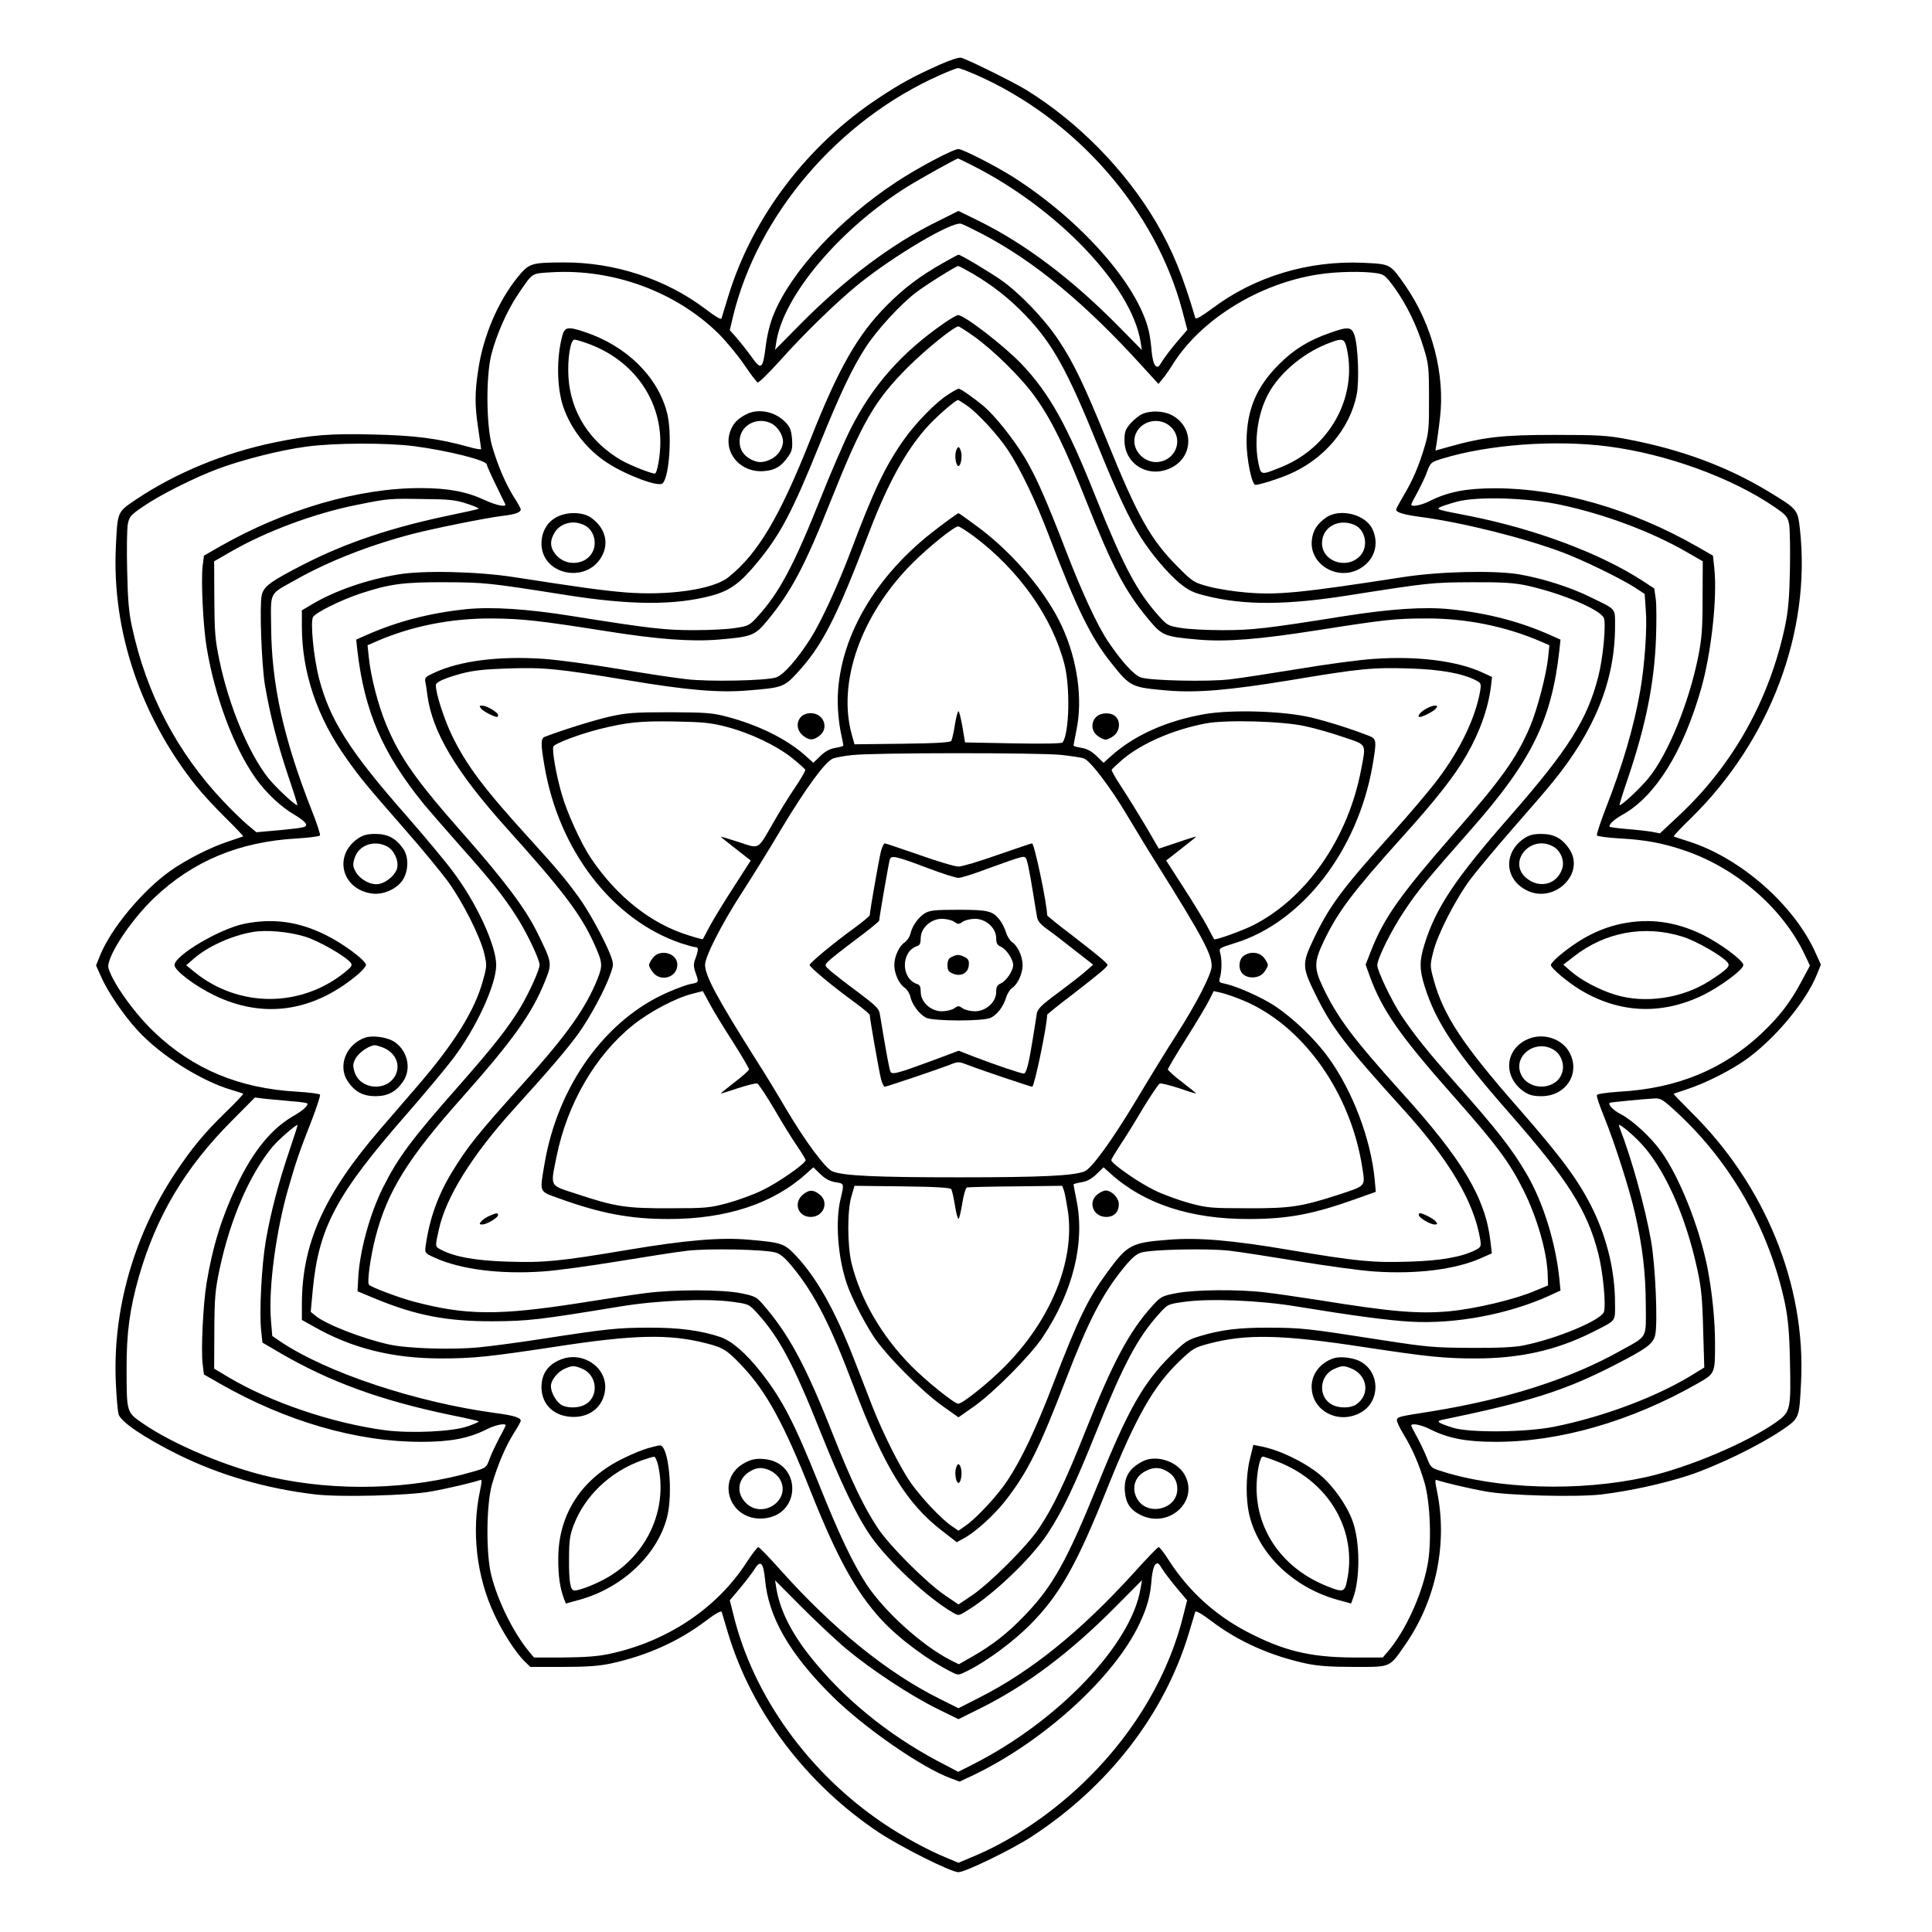 <?xml version="1.0" standalone="no"?>
<!DOCTYPE svg PUBLIC "-//W3C//DTD SVG 20010904//EN"
 "http://www.w3.org/TR/2001/REC-SVG-20010904/DTD/svg10.dtd">
<svg version="1.0" xmlns="http://www.w3.org/2000/svg"
 width="1024pt" height="1024pt" viewBox="0 0 1024 1024"
 preserveAspectRatio="xMidYMid meet">
<g transform="translate(0,1024) scale(0.1,-0.1)"
fill="#000000" stroke="none">
<path d="M4980 9897 c-140 -63 -203 -97 -321 -175 -380 -250 -671 -633 -799
-1052 -18 -58 -34 -111 -36 -118 -2 -8 -34 11 -86 51 -209 158 -482 248 -753
246 -171 -1 -181 -4 -242 -79 -104 -129 -182 -312 -208 -489 -19 -122 -19
-191 0 -315 8 -55 15 -102 15 -106 0 -4 -30 1 -68 12 -158 44 -283 60 -499 65
-230 6 -334 -2 -528 -42 -266 -55 -523 -161 -735 -303 -99 -67 -97 -62 -106
-252 -21 -443 131 -895 424 -1264 31 -39 101 -115 156 -169 54 -53 97 -99 95
-100 -2 -1 -38 -13 -79 -27 -95 -31 -223 -96 -309 -157 -147 -105 -313 -304
-371 -448 l-21 -52 26 -58 c35 -81 121 -207 195 -287 119 -130 333 -266 495
-314 33 -10 62 -19 64 -21 2 -2 -38 -45 -90 -95 -119 -116 -183 -194 -272
-328 -219 -331 -331 -728 -313 -1110 3 -74 10 -148 14 -165 11 -40 134 -124
317 -215 221 -109 466 -180 728 -211 133 -15 493 -6 612 16 86 15 228 49 258
60 12 5 12 -3 1 -57 -46 -216 -18 -455 76 -655 44 -95 116 -206 161 -249 l30
-29 172 0 c127 0 193 5 254 18 189 41 358 116 501 224 50 38 84 58 87 50 2 -6
18 -59 35 -117 126 -416 417 -799 799 -1053 120 -79 382 -210 421 -210 35 0
281 119 387 188 407 265 703 647 833 1075 17 58 33 111 35 117 3 8 37 -12 87
-50 143 -108 312 -183 501 -224 61 -13 127 -18 254 -18 199 0 185 -6 274 122
161 234 223 535 165 811 -11 54 -11 62 1 57 30 -11 172 -45 258 -60 119 -22
479 -31 612 -16 149 18 324 56 463 101 148 49 371 157 490 237 99 68 96 61
106 258 26 515 -191 1046 -585 1433 -51 51 -92 93 -90 95 2 1 36 12 74 25 100
33 239 104 320 164 150 111 308 302 364 441 l22 54 -26 58 c-114 258 -401 510
-680 597 -38 12 -72 23 -74 25 -2 2 38 45 90 95 421 412 639 990 579 1533 -12
106 -12 106 -172 203 -218 131 -459 220 -743 274 -106 20 -151 23 -385 23
-279 0 -375 -11 -564 -64 l-68 -19 6 37 c3 20 12 80 18 134 28 232 -41 497
-182 701 -82 118 -78 116 -221 123 -293 14 -580 -73 -804 -242 -51 -38 -87
-59 -89 -52 -66 225 -121 359 -209 510 -163 276 -412 530 -687 700 -72 44
-303 158 -345 171 -12 3 -57 -11 -115 -37z m192 -53 c531 -233 954 -717 1095
-1253 l26 -99 -54 -63 c-30 -35 -65 -81 -78 -102 -21 -34 -25 -37 -38 -24 -8
8 -16 40 -19 73 -2 33 -9 82 -15 109 -57 245 -359 588 -721 818 -90 57 -266
147 -288 147 -28 0 -215 -99 -330 -175 -300 -198 -554 -471 -648 -698 -20 -47
-35 -107 -43 -168 -16 -128 -24 -134 -78 -57 -24 33 -60 78 -79 100 l-34 38
17 72 c131 541 559 1041 1095 1279 47 21 90 38 97 38 7 1 49 -15 95 -35z m-20
-480 c451 -227 844 -638 893 -934 l7 -45 -138 140 c-238 239 -478 420 -716
539 l-118 58 -112 -56 c-239 -117 -484 -301 -722 -540 l-138 -140 7 44 c40
247 339 599 695 821 71 44 258 148 268 149 1 0 35 -16 74 -36z m58 -366 c277
-146 544 -368 848 -703 l82 -90 22 27 c13 15 36 48 52 74 149 240 459 432 776
480 99 15 235 17 307 6 39 -6 48 -14 94 -77 63 -87 120 -203 155 -320 26 -83
28 -104 28 -265 1 -153 -2 -185 -22 -253 -30 -103 -65 -185 -113 -264 -21 -36
-39 -69 -39 -74 0 -15 40 -27 130 -39 220 -29 544 -110 750 -187 109 -41 301
-134 382 -185 l55 -36 6 -85 c8 -95 -6 -293 -29 -425 -33 -192 -95 -402 -186
-634 -27 -70 -47 -132 -44 -136 3 -5 58 -12 122 -16 137 -7 234 -26 352 -67
275 -97 516 -309 631 -556 l24 -51 -46 -86 c-58 -108 -114 -182 -208 -271
-204 -193 -450 -294 -754 -311 -71 -5 -119 -12 -121 -18 -3 -7 14 -56 36 -110
58 -142 137 -390 166 -518 40 -177 56 -312 57 -482 1 -184 12 -164 -132 -244
-267 -150 -600 -257 -1001 -322 -178 -28 -180 -29 -186 -44 -3 -7 13 -42 35
-78 48 -79 83 -160 112 -259 30 -106 38 -325 14 -440 -31 -158 -117 -343 -206
-449 l-30 -35 -157 0 c-228 1 -368 35 -562 136 -172 90 -311 217 -417 382 -23
37 -47 67 -52 67 -5 0 -65 -62 -134 -139 -279 -307 -544 -522 -821 -661 l-106
-54 -102 51 c-275 137 -563 370 -840 680 -60 68 -114 123 -119 123 -5 0 -35
-39 -66 -87 -158 -241 -420 -414 -723 -479 -61 -13 -129 -18 -243 -19 l-157 0
-25 30 c-83 100 -166 267 -201 405 -29 115 -27 376 4 484 30 103 72 201 116
271 20 30 36 60 36 65 0 16 -38 28 -130 40 -425 57 -900 215 -1146 381 l-41
28 -7 84 c-14 170 27 478 95 709 37 129 58 190 121 350 27 70 47 132 44 136
-3 5 -58 12 -122 16 -306 17 -550 119 -756 315 -105 100 -218 257 -243 339
-15 52 112 249 242 373 205 195 451 298 757 315 64 4 119 11 122 16 3 4 -17
66 -45 136 -149 379 -212 666 -214 971 -2 190 -13 168 132 249 173 98 392 183
617 242 126 32 389 85 479 96 63 7 95 18 95 34 0 5 -16 35 -36 65 -44 70 -86
168 -116 271 -31 108 -33 368 -4 484 26 103 83 233 139 316 83 122 70 114 182
121 325 19 657 -103 883 -325 42 -42 104 -117 137 -166 33 -49 65 -91 71 -93
6 -2 61 52 122 120 129 144 298 308 414 402 189 152 495 333 542 319 11 -3 64
-29 116 -56z m-3013 -1123 c180 -24 383 -75 383 -97 0 -5 21 -53 47 -106 26
-54 49 -100 51 -104 8 -18 -50 -6 -110 22 -94 44 -193 63 -338 63 -330 1 -723
-114 -1067 -311 l-82 -47 -7 -55 c-9 -75 2 -314 21 -430 43 -261 144 -532 260
-695 55 -78 138 -155 207 -194 31 -18 58 -40 60 -49 5 -16 -9 -19 -129 -31
l-134 -12 -48 40 c-27 23 -85 79 -129 126 -243 257 -406 568 -482 921 -17 76
-23 146 -26 299 -3 110 -1 220 3 245 8 41 14 49 78 93 91 63 274 155 400 202
131 49 333 100 470 118 149 20 425 21 572 2z m6325 -1 c311 -40 657 -166 883
-321 64 -44 70 -52 78 -93 4 -25 6 -133 4 -240 -3 -149 -9 -219 -26 -299 -83
-392 -278 -740 -568 -1009 l-95 -89 -41 8 c-23 4 -84 11 -134 15 -51 4 -93 10
-93 13 0 15 27 39 75 66 170 97 315 330 410 660 55 190 88 489 71 645 l-7 65
-82 47 c-349 200 -732 310 -1072 310 -154 0 -249 -19 -344 -66 -46 -24 -101
-35 -101 -20 0 3 15 33 34 67 18 34 42 83 51 110 17 45 20 48 79 66 245 75
596 101 878 65z m-6049 -303 c38 -12 67 -25 64 -27 -2 -3 -69 -18 -148 -34
-308 -64 -548 -144 -769 -256 -186 -95 -222 -121 -233 -169 -12 -57 -1 -362
17 -475 26 -153 64 -304 121 -475 30 -88 53 -161 51 -162 -7 -7 -113 92 -154
143 -104 131 -209 383 -259 624 -23 109 -26 151 -27 325 l-1 200 85 49 c188
109 445 205 671 250 168 34 172 34 354 31 134 -1 171 -5 228 -24z m5796 -6
c232 -49 482 -142 671 -251 l85 -49 -1 -195 c0 -163 -4 -214 -23 -310 -49
-244 -159 -514 -261 -641 -44 -55 -149 -153 -156 -146 -2 1 19 68 46 147 94
279 138 500 147 735 3 83 3 177 -1 209 l-8 57 -66 43 c-223 144 -565 272 -912
341 -176 34 -178 35 -157 47 9 5 49 18 89 29 107 29 372 21 547 -16z m-6721
-3162 c45 -3 82 -9 82 -13 0 -14 -28 -38 -75 -65 -115 -66 -213 -185 -299
-366 -80 -168 -129 -325 -161 -519 -19 -115 -30 -355 -21 -430 l7 -55 82 -47
c353 -202 729 -311 1072 -310 154 0 250 19 344 66 44 23 101 35 101 21 0 -2
-15 -33 -34 -67 -18 -35 -42 -84 -51 -110 -17 -47 -19 -48 -84 -67 -328 -97
-726 -108 -1074 -30 -226 50 -519 173 -682 286 -84 58 -84 57 -84 287 -1 189
17 321 65 489 93 323 246 579 492 826 l123 124 57 -7 c31 -3 94 -9 140 -13z
m7343 -62 c287 -266 489 -625 570 -1011 16 -80 23 -151 26 -300 6 -263 3 -273
-72 -327 -155 -110 -470 -243 -691 -292 -353 -78 -793 -65 -1095 35 -42 13
-48 20 -64 62 -10 26 -33 75 -51 109 -19 34 -34 64 -34 67 0 15 55 4 101 -20
94 -47 190 -66 344 -66 341 -1 721 109 1072 309 94 54 93 52 93 214 0 124 -16
277 -41 404 -44 216 -147 475 -244 611 -55 77 -153 167 -215 199 -39 20 -69
51 -58 60 4 3 192 21 238 23 32 2 46 -7 121 -77z m-7356 -196 c-58 -170 -100
-331 -126 -480 -23 -136 -35 -378 -25 -476 l7 -65 87 -51 c268 -157 540 -256
916 -334 76 -15 141 -30 143 -33 2 -2 -24 -14 -59 -26 -79 -28 -298 -38 -434
-21 -281 37 -609 148 -834 282 l-75 45 1 200 c1 176 4 214 28 328 57 267 160
504 283 651 32 37 124 117 130 112 1 -2 -18 -61 -42 -132z m7150 48 c130 -130
248 -388 311 -681 21 -94 27 -156 31 -319 l6 -201 -44 -27 c-193 -123 -483
-233 -752 -287 -150 -30 -450 -33 -537 -5 -76 24 -91 34 -59 41 464 96 649
154 909 287 176 90 213 116 223 164 14 65 1 367 -22 498 -32 181 -103 436
-167 601 -7 19 -5 18 24 -2 17 -13 52 -43 77 -69z m-4630 -2326 c18 -197 128
-390 351 -612 168 -168 478 -384 635 -441 l45 -17 70 33 c375 179 751 521 884
805 42 89 58 151 64 239 3 33 11 65 19 73 13 13 17 10 38 -24 13 -21 48 -66
77 -101 l54 -64 -18 -71 c-75 -313 -251 -617 -503 -868 -179 -178 -388 -322
-596 -412 l-95 -40 -67 28 c-97 40 -224 109 -325 177 -400 267 -698 681 -802
1115 l-18 71 54 64 c29 35 64 80 77 101 32 51 47 36 56 -56z m430 -366 c133
-111 341 -248 481 -317 l114 -56 117 58 c245 122 475 295 717 539 l139 140 -8
-45 c-49 -298 -440 -706 -893 -934 l-73 -37 -107 56 c-269 143 -505 336 -680
558 -99 125 -158 244 -177 357 l-7 44 138 -139 c77 -77 184 -178 239 -224z"/>
<path d="M4998 8846 c-122 -69 -207 -133 -298 -225 -154 -155 -255 -331 -405
-711 -164 -413 -279 -606 -435 -730 -80 -64 -315 -98 -544 -80 -120 10 -230
25 -591 81 -192 30 -483 37 -616 14 -164 -27 -335 -86 -457 -159 l-52 -31 0
-85 c0 -244 81 -484 239 -704 74 -104 99 -134 313 -379 86 -98 186 -220 223
-270 79 -110 168 -287 191 -378 15 -64 15 -70 -6 -145 -43 -160 -154 -337
-355 -569 -60 -70 -145 -168 -189 -219 -299 -347 -416 -608 -416 -930 l0 -82
63 -35 c201 -115 417 -169 675 -169 170 0 254 9 592 60 432 67 615 71 814 20
91 -23 112 -37 196 -127 123 -132 217 -304 355 -653 141 -355 240 -535 375
-683 92 -100 244 -214 377 -281 32 -16 35 -15 81 8 102 51 240 153 328 241
159 159 249 317 414 730 153 380 244 539 384 673 67 64 79 71 152 90 198 53
388 49 824 -18 338 -51 422 -60 592 -60 232 0 424 43 610 135 138 70 128 57
128 155 0 168 -40 338 -115 495 -74 153 -166 278 -400 545 -292 333 -394 487
-446 676 -20 74 -20 78 -3 147 23 95 118 280 199 389 36 47 135 166 219 262
85 97 182 209 215 250 224 274 331 541 331 826 0 98 9 87 -124 152 -109 55
-262 103 -385 124 -134 22 -425 15 -616 -15 -543 -84 -665 -96 -834 -81 -62 5
-149 19 -194 31 -79 21 -85 25 -163 103 -145 145 -214 268 -374 663 -124 304
-180 422 -262 544 -72 108 -202 244 -301 314 -65 45 -215 135 -227 135 -3 0
-40 -20 -82 -44z m157 -56 c108 -64 195 -132 281 -222 143 -150 220 -288 382
-688 102 -252 169 -394 230 -490 54 -85 139 -186 202 -239 49 -40 72 -52 142
-69 202 -51 428 -50 765 4 414 65 432 67 643 68 163 1 222 -3 290 -17 184 -40
393 -128 411 -173 12 -34 -4 -210 -30 -311 -58 -227 -159 -386 -463 -734 -295
-336 -397 -489 -458 -684 -27 -88 -27 -132 0 -220 61 -195 165 -351 459 -685
301 -344 404 -506 462 -733 26 -101 42 -277 30 -311 -18 -45 -251 -142 -426
-177 -47 -10 -138 -14 -280 -13 -194 1 -230 4 -475 42 -396 62 -422 64 -590
65 -163 1 -260 -11 -374 -46 -61 -18 -77 -29 -150 -101 -146 -145 -227 -287
-388 -686 -162 -401 -239 -538 -383 -688 -89 -94 -174 -161 -281 -222 l-72
-41 -44 22 c-151 77 -352 259 -447 404 -72 112 -144 262 -251 530 -132 329
-195 450 -310 596 -77 97 -152 162 -211 182 -102 35 -222 51 -379 50 -165 0
-221 -6 -565 -59 -121 -19 -272 -39 -335 -45 -141 -14 -380 -7 -478 15 -141
31 -336 107 -391 153 l-24 20 11 119 c32 330 126 505 502 934 89 102 198 232
242 290 123 163 228 391 228 495 0 104 -105 331 -229 495 -43 58 -152 188
-241 290 -306 347 -411 512 -469 734 -28 108 -47 297 -32 325 13 24 144 89
251 125 155 51 229 61 450 60 211 -1 229 -3 642 -68 341 -54 575 -55 770 -3
98 27 151 65 246 181 118 144 181 262 324 616 115 284 177 413 250 525 58 88
181 222 262 284 52 40 213 141 225 141 4 0 37 -18 76 -40z"/>
<path d="M5005 8528 c-226 -156 -381 -332 -497 -562 -33 -66 -105 -232 -159
-368 -140 -351 -218 -499 -332 -624 -43 -48 -50 -52 -116 -62 -38 -7 -139 -12
-223 -12 -154 0 -234 9 -641 74 -243 39 -432 51 -568 37 -192 -20 -364 -65
-527 -137 l-54 -24 6 -57 c38 -325 133 -545 354 -817 31 -37 115 -134 187
-215 169 -190 230 -266 300 -375 54 -82 125 -231 125 -260 0 -25 -53 -142 -97
-218 -67 -112 -144 -210 -325 -416 -253 -286 -327 -385 -406 -542 -73 -145
-128 -348 -134 -495 l-3 -59 91 -38 c220 -91 384 -122 629 -121 185 1 244 8
670 78 196 33 467 44 598 25 87 -12 87 -12 134 -64 113 -125 190 -270 328
-616 111 -278 193 -450 268 -559 91 -132 302 -329 434 -406 32 -19 34 -19 65
0 139 80 351 280 441 417 79 120 141 250 257 538 145 360 220 501 333 626 47
52 47 52 134 64 131 19 402 8 598 -25 299 -49 480 -73 600 -80 236 -14 514 38
731 135 l65 30 -6 62 c-20 194 -86 405 -172 553 -78 134 -157 236 -383 490
-140 158 -210 245 -281 350 -51 76 -129 239 -129 269 0 36 76 188 144 289 73
110 124 171 355 433 318 361 425 577 466 947 l6 57 -54 24 c-164 73 -336 117
-530 137 -139 14 -317 2 -565 -37 -406 -65 -486 -74 -640 -74 -84 0 -185 5
-223 12 -66 10 -73 14 -116 62 -117 130 -189 267 -334 628 -154 386 -245 550
-393 707 -92 97 -305 261 -338 261 -7 0 -40 -19 -73 -42z m156 -70 c103 -73
256 -223 327 -324 85 -119 155 -261 267 -544 142 -358 208 -483 331 -631 74
-89 84 -93 264 -109 149 -13 323 1 635 50 355 56 412 62 575 62 210 1 420 -42
604 -121 l48 -21 -7 -68 c-10 -92 -57 -271 -95 -362 -72 -169 -151 -279 -413
-578 -274 -314 -359 -434 -426 -601 l-33 -84 22 -61 c65 -179 160 -315 435
-626 235 -265 305 -359 379 -507 72 -144 125 -326 129 -447 l2 -59 -70 -29
c-107 -46 -317 -95 -452 -108 -168 -15 -308 -3 -698 60 -99 15 -225 34 -280
40 -140 17 -372 15 -470 -4 -77 -15 -82 -18 -128 -68 -122 -136 -208 -296
-352 -658 -108 -272 -173 -408 -248 -520 -62 -94 -258 -289 -354 -355 l-73
-49 -72 49 c-97 66 -293 261 -355 355 -74 111 -141 251 -238 496 -146 371
-237 538 -377 697 -29 33 -42 39 -113 53 -104 20 -352 20 -505 0 -63 -8 -216
-31 -340 -51 -440 -69 -612 -67 -890 7 -81 22 -219 74 -234 88 -12 12 8 152
35 256 63 241 171 415 460 739 268 302 368 442 437 613 39 97 39 98 -40 258
-61 126 -175 277 -387 518 -254 287 -342 411 -415 588 -41 98 -81 252 -91 352
l-7 66 48 21 c187 81 395 122 609 121 160 -1 252 -11 600 -66 276 -44 454 -58
602 -46 179 15 194 21 261 102 126 153 198 288 337 638 165 413 231 528 409
706 95 94 243 214 266 214 4 0 40 -23 81 -52z"/>
<path d="M5027 8150 c-66 -41 -173 -151 -236 -240 -100 -142 -161 -271 -281
-590 -70 -185 -158 -376 -214 -464 -72 -113 -145 -195 -184 -207 -57 -17 -354
-23 -473 -9 -57 6 -221 31 -364 55 -143 24 -321 48 -395 53 -233 16 -441 -10
-577 -73 -46 -21 -53 -27 -49 -47 3 -13 8 -45 11 -72 26 -195 151 -406 420
-705 296 -329 390 -453 460 -604 49 -107 51 -123 22 -195 -63 -157 -161 -295
-392 -552 -244 -271 -298 -338 -381 -475 -74 -122 -118 -246 -138 -388 -5 -38
-5 -39 48 -63 136 -62 346 -89 574 -73 74 5 254 30 400 54 147 24 311 50 366
56 113 13 412 7 468 -10 26 -8 51 -30 91 -79 116 -143 198 -303 322 -632 160
-423 281 -621 470 -765 l76 -59 33 18 c64 34 158 119 220 196 121 154 182 276
326 650 119 309 192 451 307 592 40 49 65 71 91 79 56 17 355 23 468 10 55 -6
219 -32 366 -56 146 -24 326 -49 400 -54 227 -16 438 11 573 73 l52 23 -8 69
c-28 227 -148 428 -471 785 -259 288 -339 395 -416 556 -48 102 -48 134 4 244
74 155 152 259 412 548 179 198 282 328 345 439 71 123 117 254 130 370 l5 44
-52 24 c-133 61 -344 88 -571 72 -71 -4 -251 -28 -400 -53 -148 -24 -314 -50
-369 -56 -113 -13 -412 -7 -468 10 -36 11 -103 84 -175 191 -56 83 -140 264
-223 480 -104 270 -157 390 -217 492 -61 101 -159 224 -220 276 -53 44 -122
92 -132 92 -4 0 -28 -13 -54 -30z m97 -59 c59 -41 163 -154 218 -236 68 -103
147 -269 218 -455 146 -384 222 -539 330 -674 102 -128 106 -129 299 -146 157
-13 328 2 651 55 370 62 436 68 629 62 168 -5 281 -26 354 -63 27 -14 28 -18
22 -57 -24 -139 -105 -310 -224 -467 -43 -58 -152 -186 -241 -285 -265 -294
-334 -386 -418 -563 -62 -130 -61 -148 10 -292 86 -176 160 -273 467 -611 242
-267 373 -488 406 -686 6 -39 5 -43 -24 -58 -72 -37 -183 -57 -352 -62 -194
-6 -272 1 -635 62 -306 52 -486 67 -642 54 -195 -15 -216 -26 -321 -169 -103
-140 -155 -246 -291 -600 -90 -235 -167 -396 -239 -505 -53 -81 -163 -199
-221 -240 l-40 -28 -39 27 c-54 37 -158 148 -213 226 -56 79 -150 266 -206
410 -22 58 -66 170 -97 250 -100 256 -195 425 -305 543 -63 67 -77 71 -247 86
-153 14 -339 -2 -648 -54 -364 -61 -441 -68 -634 -62 -168 5 -280 25 -351 62
-35 18 -35 15 -14 108 37 171 176 394 395 636 186 205 287 323 344 402 61 85
143 236 170 316 18 49 18 53 1 100 -29 76 -113 231 -169 308 -65 90 -115 150
-256 305 -247 271 -340 395 -417 555 -43 91 -84 219 -84 264 0 16 48 37 136
61 60 16 120 23 245 27 193 6 259 0 634 -62 321 -54 489 -68 646 -54 174 14
185 18 252 90 135 146 210 293 382 744 103 270 202 447 319 573 50 53 140 131
154 132 2 0 22 -13 46 -29z"/>
<path d="M5066 7845 c-7 -28 2 -75 14 -75 12 0 21 47 14 75 -3 14 -10 25 -14
25 -4 0 -11 -11 -14 -25z"/>
<path d="M4970 7441 c-334 -250 -530 -592 -530 -919 0 -48 7 -118 15 -157 8
-38 15 -73 15 -76 0 -4 -19 -9 -42 -13 -30 -5 -54 -18 -80 -43 l-37 -36 -48
43 c-97 85 -246 158 -409 201 -79 21 -112 23 -304 24 -189 0 -227 -3 -318 -23
-84 -19 -250 -71 -344 -107 -22 -9 -23 -34 -2 -156 76 -446 359 -814 722 -938
34 -11 69 -21 77 -21 18 0 18 -13 1 -60 -11 -29 -11 -42 0 -74 19 -53 19 -53
-23 -61 -20 -3 -75 -23 -122 -44 -331 -143 -585 -495 -655 -910 -26 -154 -30
-144 72 -181 226 -82 381 -111 586 -111 306 0 553 81 729 240 l38 34 37 -36
c26 -25 50 -38 80 -43 47 -7 47 -6 27 -89 -28 -116 -15 -305 32 -445 24 -73
88 -199 144 -285 65 -98 254 -289 367 -369 l82 -58 83 58 c109 78 299 270 365
369 160 241 223 499 178 722 -9 44 -16 82 -16 85 0 3 19 8 43 12 29 5 53 18
79 43 l37 36 38 -34 c177 -160 424 -241 733 -240 204 0 337 25 557 103 l115
41 -6 67 c-21 215 -117 467 -244 643 -70 98 -190 213 -288 277 -72 47 -202
104 -265 117 -27 5 -30 8 -23 32 10 33 11 98 1 131 -7 24 -4 26 80 52 356 110
650 491 728 942 22 130 21 139 -17 155 -91 36 -214 75 -308 98 -144 34 -411
43 -560 19 -204 -35 -378 -112 -503 -225 l-38 -34 -37 36 c-26 25 -50 38 -79
43 -24 4 -43 9 -43 12 0 3 7 41 16 85 33 163 5 366 -76 544 -81 178 -254 385
-439 524 -58 43 -108 79 -111 79 -3 0 -53 -35 -110 -79z m195 -46 c236 -178
411 -425 476 -673 32 -122 27 -367 -9 -417 -4 -6 -98 -8 -262 -5 l-255 5 -14
83 c-8 45 -17 82 -21 82 -4 0 -13 -33 -19 -72 -6 -40 -15 -78 -19 -85 -5 -8
-79 -13 -260 -15 l-253 -3 -14 50 c-78 277 48 636 320 909 86 86 221 195 243
196 8 0 46 -25 87 -55z m-1312 -1008 c126 -33 265 -100 347 -166 36 -29 66
-56 68 -61 2 -5 -23 -48 -56 -97 -33 -48 -85 -133 -116 -188 -82 -142 -69
-135 -181 -98 -52 17 -95 30 -95 28 0 -1 36 -30 80 -64 l79 -62 -88 -137 c-49
-75 -106 -169 -127 -207 -20 -39 -38 -71 -39 -73 -1 -1 -33 7 -71 19 -201 61
-384 205 -523 412 -50 74 -127 242 -154 339 -29 100 -52 231 -44 251 6 16 136
65 242 92 149 37 217 44 400 41 155 -3 194 -7 278 -29z m3065 4 c52 -11 143
-37 203 -58 126 -42 120 -32 93 -173 -69 -364 -290 -682 -574 -825 -58 -29
-200 -80 -205 -73 -1 2 -19 34 -39 73 -21 38 -78 132 -127 207 l-88 137 79 62
c44 34 80 63 80 65 0 1 -44 -12 -99 -31 l-99 -33 -68 117 c-38 64 -95 156
-127 205 -32 48 -57 92 -55 96 2 4 27 28 57 54 102 86 269 159 443 192 109 20
405 12 526 -15z m-1295 -152 c55 -6 109 -14 122 -19 35 -13 143 -156 230 -303
43 -72 112 -186 154 -252 248 -396 294 -483 293 -547 -1 -42 -81 -198 -187
-363 -53 -82 -150 -241 -217 -353 -128 -212 -233 -357 -271 -371 -60 -23 -230
-31 -667 -31 -437 0 -607 8 -667 31 -36 13 -143 157 -244 327 -51 87 -124 207
-163 267 -205 325 -267 440 -269 500 -1 43 86 214 193 380 50 77 146 231 212
343 130 216 233 357 274 372 13 5 59 14 102 18 112 13 989 13 1105 1z m-1738
-1522 c47 -74 85 -139 85 -145 0 -5 -34 -36 -75 -67 -41 -32 -75 -59 -75 -61
0 -1 41 11 90 28 50 16 96 28 104 25 7 -3 47 -63 89 -134 41 -71 96 -160 121
-196 25 -37 46 -71 46 -76 0 -18 -148 -121 -230 -160 -47 -23 -130 -53 -185
-68 -93 -25 -115 -27 -305 -27 -232 -1 -289 8 -497 77 -143 47 -136 33 -103
198 57 280 206 536 404 695 88 71 228 145 316 167 l55 14 37 -68 c20 -38 76
-129 123 -202z m2703 221 c318 -132 572 -489 633 -890 15 -98 20 -92 -129
-141 -195 -63 -254 -72 -482 -71 -190 0 -212 2 -305 27 -55 15 -138 45 -185
68 -82 39 -230 142 -230 160 0 5 22 41 48 81 27 40 82 129 122 197 41 67 80
125 87 128 7 3 53 -9 103 -25 49 -17 90 -29 90 -28 0 2 -34 29 -75 61 -41 31
-75 62 -75 67 0 5 45 81 100 168 55 87 109 178 121 203 l22 44 40 -9 c22 -5
74 -23 115 -40z m-1546 -1001 c4 -7 13 -45 19 -84 6 -40 15 -73 19 -73 4 0 13
36 20 81 7 44 18 82 24 85 6 2 122 5 258 6 l248 3 10 -28 c5 -16 14 -66 21
-112 35 -263 -93 -574 -337 -819 -87 -88 -223 -196 -245 -196 -21 0 -172 122
-249 200 -158 160 -269 352 -317 546 -22 93 -23 280 0 354 l16 55 253 -3 c181
-2 255 -7 260 -15z"/>
<path d="M4670 5731 c-10 -37 -60 -322 -60 -341 0 -5 -35 -34 -77 -65 -116
-84 -242 -189 -242 -200 0 -11 126 -116 242 -200 42 -31 77 -60 77 -65 0 -19
50 -304 60 -341 6 -21 14 -39 19 -39 9 0 274 89 344 116 45 18 49 18 95 0 67
-26 334 -116 343 -116 11 0 79 324 79 381 0 3 60 52 133 107 138 107 187 147
187 157 0 10 -49 50 -187 157 -73 55 -133 104 -133 107 0 59 -68 381 -80 381
-4 0 -86 -28 -182 -61 -95 -34 -189 -62 -208 -62 -19 0 -113 28 -208 62 -96
33 -178 61 -183 61 -4 0 -13 -18 -19 -39z m247 -92 c76 -29 149 -52 163 -52
14 0 87 23 163 52 76 28 151 54 166 57 27 6 29 4 40 -42 6 -27 18 -92 26 -144
8 -52 18 -109 21 -127 3 -24 17 -41 57 -70 29 -20 94 -71 146 -112 l95 -74
-40 -35 c-21 -19 -87 -70 -146 -114 -90 -66 -108 -85 -113 -111 -2 -18 -12
-75 -20 -127 -22 -138 -35 -190 -49 -190 -15 0 -156 48 -263 89 l-82 32 -133
-50 c-187 -69 -218 -78 -228 -62 -6 11 -21 91 -57 308 -4 27 -23 45 -115 114
-60 44 -125 95 -144 111 -34 30 -34 31 -17 50 10 11 75 63 146 116 70 52 127
98 127 103 0 15 50 304 56 323 8 24 29 20 201 -45z"/>
<path d="M4901 5399 c-34 -21 -67 -68 -76 -110 -4 -15 -17 -34 -29 -43 -30
-19 -56 -75 -56 -121 0 -46 26 -102 56 -121 12 -9 26 -30 29 -47 9 -41 48 -93
83 -111 38 -19 306 -20 344 0 35 18 65 58 80 105 6 21 21 45 33 53 29 19 55
76 55 121 0 45 -26 102 -55 121 -12 8 -27 32 -33 53 -7 21 -21 50 -33 65 -37
48 -62 54 -220 54 -127 0 -151 -3 -178 -19z m157 -45 c20 -14 24 -14 44 0 12
9 42 16 66 16 58 0 112 -49 112 -102 0 -27 5 -37 25 -46 29 -13 65 -67 65 -97
0 -30 -36 -84 -65 -97 -20 -9 -25 -19 -25 -46 0 -53 -54 -102 -112 -102 -24 0
-54 7 -66 16 -20 14 -24 14 -44 0 -12 -9 -42 -16 -66 -16 -59 0 -112 49 -112
103 0 26 -5 37 -18 41 -88 28 -88 174 0 202 13 4 18 15 18 41 0 54 53 103 112
103 24 0 54 -7 66 -16z"/>
<path d="M5044 5168 c-16 -7 -22 -19 -22 -43 0 -28 5 -36 30 -46 42 -17 80 4
83 46 2 24 -3 33 -23 43 -30 14 -40 14 -68 0z"/>
<path d="M2551 6483 c12 -14 68 -43 84 -43 3 0 5 5 5 10 0 14 -60 50 -84 50
-16 0 -17 -2 -5 -17z"/>
<path d="M7553 6480 c-29 -17 -44 -40 -28 -40 16 0 72 29 84 43 12 15 11 17
-5 17 -11 0 -34 -9 -51 -20z"/>
<path d="M4245 6440 c-26 -29 -22 -70 9 -97 33 -28 56 -29 90 -2 52 41 21 119
-47 119 -21 0 -41 -8 -52 -20z"/>
<path d="M5810 6440 c-29 -29 -26 -74 6 -99 15 -12 34 -21 44 -21 10 0 29 9
44 21 32 25 36 77 8 102 -25 23 -78 21 -102 -3z"/>
<path d="M3461 5164 c-12 -15 -21 -32 -21 -39 0 -7 9 -24 21 -39 42 -53 129
-26 129 41 0 61 -90 86 -129 37z"/>
<path d="M6592 5174 c-28 -19 -30 -74 -4 -97 30 -27 87 -22 111 9 12 15 21 32
21 39 0 7 -9 24 -21 39 -24 30 -72 35 -107 10z"/>
<path d="M4254 3907 c-50 -44 -24 -117 43 -117 68 0 99 78 47 119 -34 27 -57
26 -90 -2z"/>
<path d="M5816 3909 c-52 -41 -21 -119 47 -119 42 0 67 26 67 68 0 33 -38 72
-70 72 -10 0 -29 -9 -44 -21z"/>
<path d="M2595 3796 c-17 -7 -36 -20 -44 -29 -12 -15 -11 -17 5 -17 24 0 84
36 84 50 0 13 -8 12 -45 -4z"/>
<path d="M7520 3800 c0 -14 60 -50 84 -50 16 0 17 2 5 17 -12 14 -68 43 -84
43 -3 0 -5 -5 -5 -10z"/>
<path d="M5066 2455 c-7 -28 2 -75 14 -75 12 0 21 47 14 75 -3 14 -10 25 -14
25 -4 0 -11 -11 -14 -25z"/>
<path d="M2980 8459 c-31 -115 -29 -272 5 -374 40 -118 125 -227 232 -297 102
-67 274 -131 295 -110 37 37 51 272 23 376 -50 191 -215 352 -432 425 -94 32
-110 29 -123 -20z m144 -43 c231 -87 376 -288 376 -521 0 -69 -17 -165 -29
-165 -21 0 -129 43 -177 70 -168 97 -269 255 -281 440 -6 97 10 200 32 200 8
0 44 -11 79 -24z"/>
<path d="M7050 8476 c-114 -40 -191 -87 -270 -166 -121 -120 -172 -242 -173
-410 0 -94 28 -230 47 -230 20 0 116 30 171 53 190 79 330 243 366 427 14 71
7 257 -12 313 -15 45 -34 47 -129 13z m89 -86 c55 -258 -92 -523 -349 -626
-106 -43 -106 -43 -119 16 -26 119 -6 266 51 372 57 107 179 212 308 264 87
35 96 33 109 -26z"/>
<path d="M3955 8044 c-44 -23 -66 -45 -81 -81 -48 -113 45 -230 174 -220 59 4
94 25 130 78 20 28 23 44 20 92 -4 46 -10 63 -34 88 -54 58 -145 76 -209 43z
m135 -49 c32 -17 60 -61 60 -95 0 -36 -28 -77 -64 -94 -42 -20 -69 -20 -106
-1 -40 21 -60 53 -60 96 0 84 92 134 170 94z"/>
<path d="M6055 8046 c-17 -7 -45 -30 -63 -50 -27 -32 -32 -44 -32 -90 0 -129
132 -205 250 -144 118 60 117 218 0 278 -45 23 -111 25 -155 6z m157 -75 c55
-61 24 -157 -58 -177 -79 -20 -158 55 -139 132 22 86 137 112 197 45z"/>
<path d="M2946 7497 c-48 -27 -76 -78 -76 -138 0 -165 236 -216 319 -69 41 74
18 155 -59 208 -45 30 -130 30 -184 -1z m148 -39 c35 -15 58 -53 58 -95 0
-105 -136 -145 -207 -62 -30 37 -32 73 -5 117 30 49 97 67 154 40z"/>
<path d="M7030 7498 c-48 -33 -72 -70 -77 -121 -14 -125 130 -215 247 -155 83
43 113 131 74 214 -37 78 -171 111 -244 62z m144 -38 c63 -23 82 -116 35 -166
-71 -76 -205 -29 -202 70 2 81 84 128 167 96z"/>
<path d="M1899 5797 c-134 -90 -89 -271 73 -293 57 -8 127 22 160 68 33 47 36
124 6 168 -38 56 -82 80 -148 80 -43 0 -65 -6 -91 -23z m152 -43 c37 -19 63
-74 54 -115 -8 -34 -53 -75 -95 -84 -41 -9 -99 21 -124 63 -16 29 -17 39 -7
73 21 69 103 99 172 63z"/>
<path d="M8079 5797 c-111 -75 -106 -215 11 -275 146 -76 316 88 227 219 -37
55 -81 79 -147 79 -43 0 -65 -6 -91 -23z m150 -42 c42 -21 65 -77 51 -119 -27
-84 -120 -108 -190 -50 -101 85 20 231 139 169z"/>
<path d="M1296 5344 c-130 -26 -371 -168 -371 -219 0 -29 107 -110 210 -160
260 -126 522 -89 758 107 26 22 47 46 47 53 0 24 -121 114 -215 160 -143 71
-278 89 -429 59z m323 -69 c74 -24 209 -101 239 -137 11 -14 7 -21 -30 -51
-234 -189 -563 -189 -797 1 l-44 36 39 34 c76 66 199 122 312 142 72 13 194 2
281 -25z"/>
<path d="M8599 5345 c-79 -16 -154 -46 -229 -93 -73 -46 -150 -111 -150 -127
0 -16 89 -91 155 -131 207 -125 431 -135 650 -29 94 46 215 136 215 160 0 24
-121 114 -216 161 -142 69 -278 88 -425 59z m320 -70 c73 -23 209 -101 238
-137 16 -18 -3 -37 -96 -97 -145 -93 -343 -122 -501 -73 -87 27 -178 76 -234
124 l-40 35 54 42 c166 131 377 170 579 106z"/>
<path d="M1938 4741 c-102 -33 -150 -150 -95 -232 37 -55 81 -79 147 -79 66 0
110 24 147 79 47 69 21 169 -53 213 -37 21 -109 31 -146 19z m89 -52 c68 -26
98 -90 69 -148 -46 -89 -188 -77 -217 18 -10 34 -9 44 7 73 18 31 73 68 101
68 6 0 24 -5 40 -11z"/>
<path d="M8107 4736 c-131 -49 -146 -203 -28 -283 26 -17 48 -23 91 -23 129 0
207 119 150 229 -36 72 -133 107 -213 77z m131 -62 c37 -24 56 -78 41 -121
-29 -90 -170 -98 -215 -12 -51 100 76 197 174 133z"/>
<path d="M2977 3036 c-71 -26 -107 -76 -107 -148 0 -94 69 -158 171 -158 90 0
157 57 166 143 13 116 -114 206 -230 163z m108 -50 c85 -36 91 -157 9 -194
-35 -17 -96 -15 -122 4 -27 19 -52 65 -52 97 0 32 35 76 74 93 40 17 49 17 91
0z"/>
<path d="M7069 3041 c-77 -25 -125 -94 -116 -169 13 -120 152 -182 262 -117
101 59 100 208 -1 267 -36 21 -108 31 -145 19z m88 -52 c91 -34 108 -140 31
-193 -28 -20 -90 -21 -126 -2 -78 40 -71 156 11 191 39 17 48 18 84 4z"/>
<path d="M3437 2565 c-27 -7 -86 -31 -130 -53 -223 -106 -348 -298 -348 -532
-1 -91 9 -157 30 -213 l10 -26 73 20 c226 63 410 236 463 435 34 129 9 387
-38 383 -7 0 -34 -7 -60 -14z m52 -95 c49 -228 -55 -461 -259 -585 -59 -36
-155 -75 -185 -75 -22 0 -30 44 -29 170 0 95 5 125 24 175 60 158 195 285 362
345 29 10 58 19 65 19 6 1 16 -22 22 -49z"/>
<path d="M6625 2508 c-23 -91 -23 -222 -1 -307 53 -204 235 -376 464 -440 l73
-20 10 27 c39 103 38 304 -3 413 -32 86 -104 186 -175 245 -84 68 -216 131
-315 149 l-35 7 -18 -74z m151 -17 c270 -106 420 -366 363 -631 -12 -58 -21
-61 -101 -29 -235 92 -378 291 -378 524 0 78 18 165 33 165 7 -1 44 -13 83
-29z"/>
<path d="M3950 2488 c-161 -83 -87 -311 97 -296 203 17 203 300 0 315 -40 3
-62 -1 -97 -19z m134 -43 c18 -9 40 -28 49 -44 66 -113 -98 -220 -185 -121
-47 52 -36 123 25 160 39 24 68 25 111 5z"/>
<path d="M6055 2494 c-71 -37 -99 -85 -93 -159 5 -62 29 -98 84 -125 150 -74
312 75 232 215 -42 72 -152 106 -223 69z m125 -49 c40 -21 60 -53 60 -97 0
-111 -164 -147 -215 -48 -29 56 -9 115 47 143 41 21 71 21 108 2z"/>
</g>
</svg>
